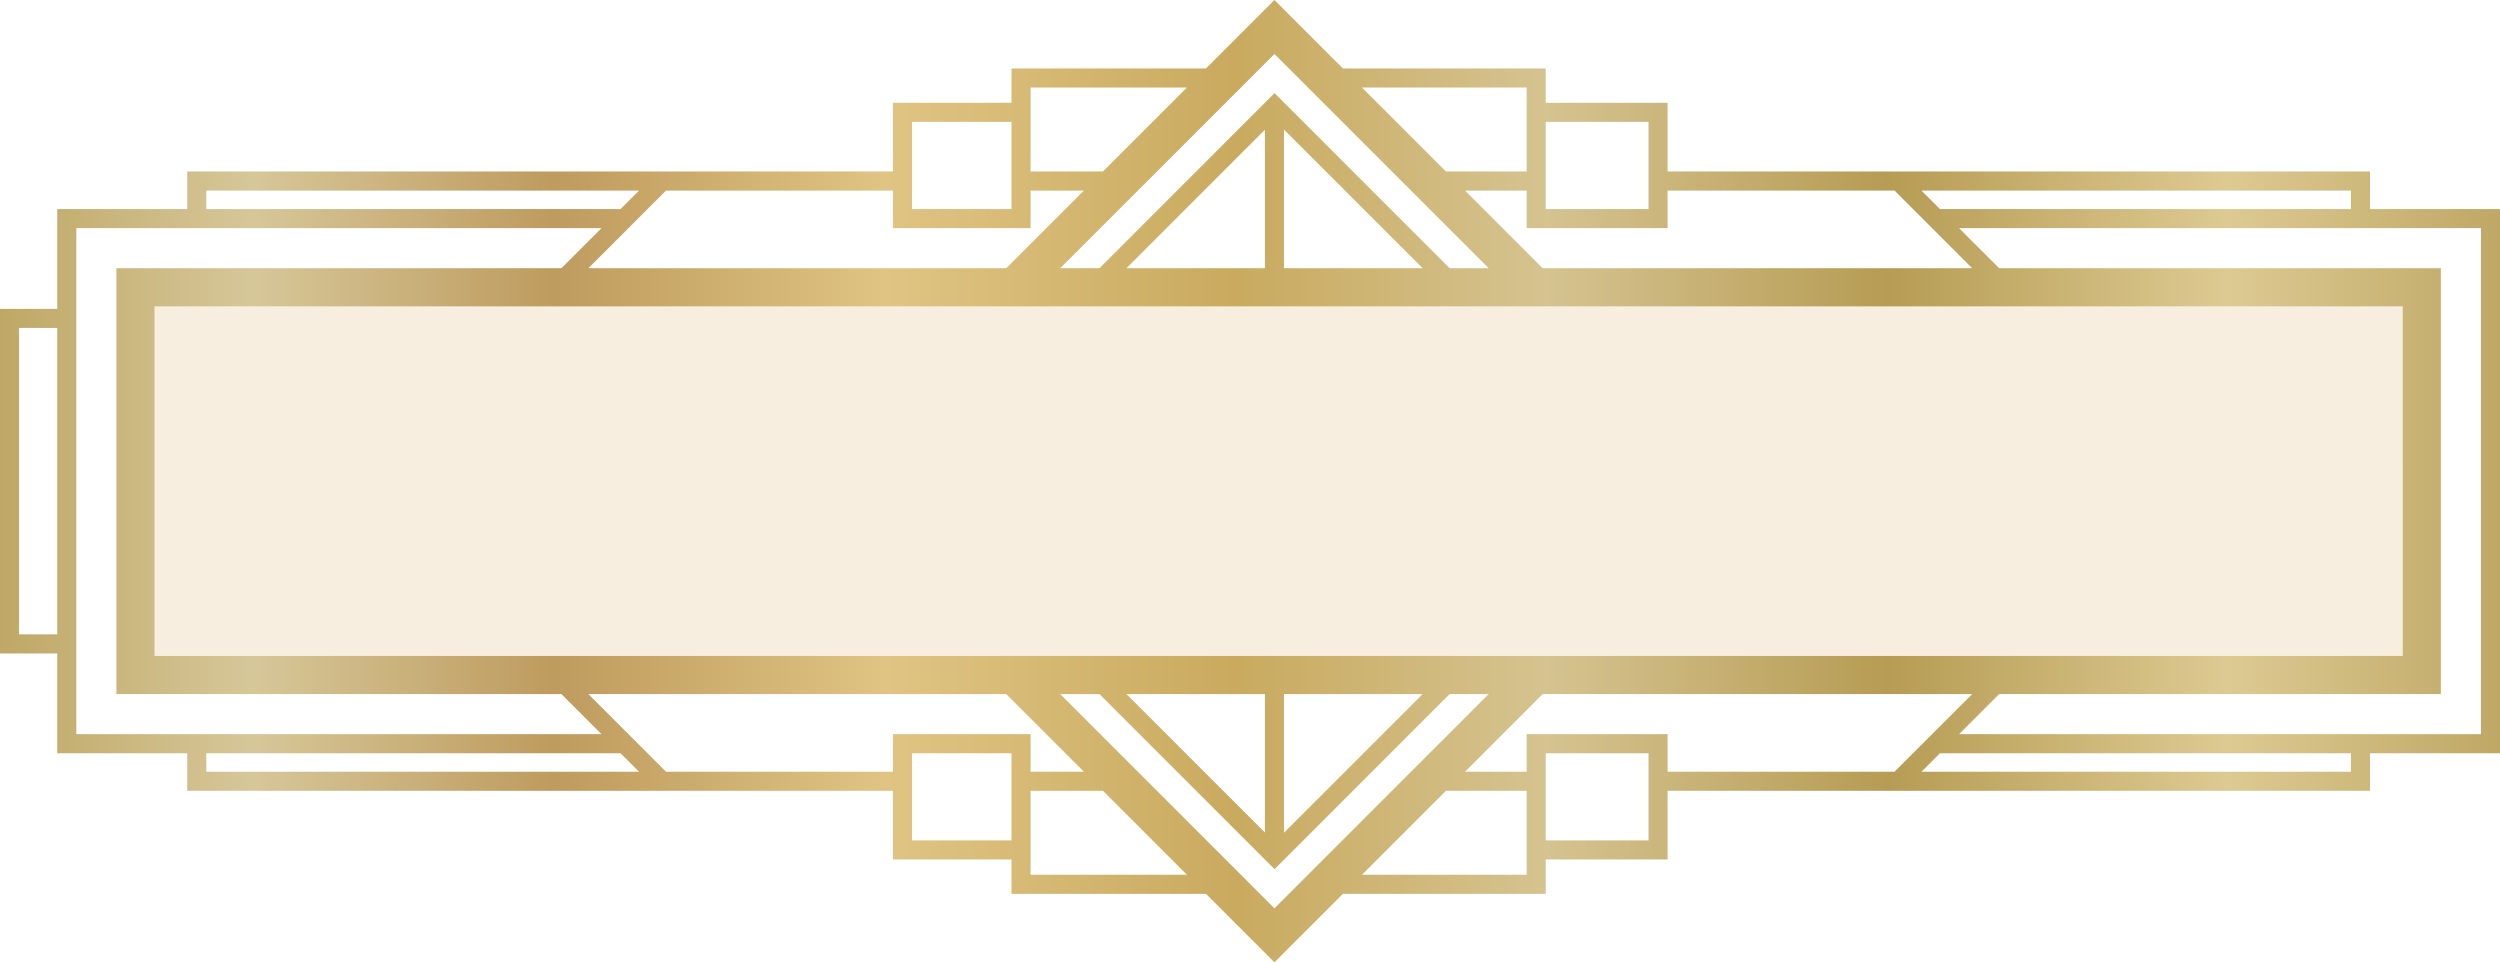 <?xml version="1.0" encoding="utf-8"?>
<!-- Generator: Adobe Illustrator 16.0.0, SVG Export Plug-In . SVG Version: 6.00 Build 0)  -->
<!DOCTYPE svg PUBLIC "-//W3C//DTD SVG 1.1//EN" "http://www.w3.org/Graphics/SVG/1.1/DTD/svg11.dtd">
<svg version="1.1" id="Слой_1" xmlns="http://www.w3.org/2000/svg" xmlns:xlink="http://www.w3.org/1999/xlink" x="0px" y="0px"
	 width="100%" viewBox="0 0 600.692 231.219" enable-background="new 0 0 600.692 231.219"
	 xml:space="preserve">
<g>
	<rect x="37.134" y="73.614" opacity="0.5" fill="#F0DFC3" width="540.177" height="83.992"/>
	<linearGradient id="SVGID_1_" gradientUnits="userSpaceOnUse" x1="0" y1="115.61" x2="600.692" y2="115.61">
		<stop  offset="0" style="stop-color:#BFA866"/>
		<stop  offset="0.101" style="stop-color:#D6C799"/>
		<stop  offset="0.222" style="stop-color:#BE9B5E"/>
		<stop  offset="0.354" style="stop-color:#DFC483"/>
		<stop  offset="0.494" style="stop-color:#C9AA5F"/>
		<stop  offset="0.619" style="stop-color:#D5C390"/>
		<stop  offset="0.755" style="stop-color:#B69C54"/>
		<stop  offset="0.891" style="stop-color:#DDCA92"/>
		<stop  offset="1" style="stop-color:#BFA866"/>
	</linearGradient>
	<path fill="url(#SVGID_1_)" d="M569.456,50.233v-9.027H457.108h-6.482h-49.939V24.701h-29.281V16.45h-48.736L306.222,0
		l-11.176,11.177l-3.241,3.242l-2.031,2.031H243.04v8.251h-28.484v16.505h-49.939h-6.483H44.987v9.027H13.753v23.98H0v36.912v25.25
		v20.631h13.753v23.98h31.234v9.027h113.146h6.483h49.939v16.504h28.484v8.254h46.733l2.031,2.029l3.241,3.242l11.176,11.176
		l16.447-16.447h48.736v-8.254h29.281v-16.504h49.939h6.482h112.348v-9.027h31.236v-44.611v-25.25V50.233H569.456z M564.872,45.792
		v4.441h-98.736l-4.442-4.441H564.872z M371.405,45.792v-4.585V29.287h24.696v11.919v4.585v4.441h-24.696V45.792z M396.102,54.819
		h4.585v-4.586v-4.441h54.523l4.443,4.441l4.584,4.586l2.893,2.893l4.585,4.584l2.15,2.15h-103.2l-6.735-6.734l-2.892-2.893
		l-4.585-4.586l-4.442-4.441h14.811v4.441v4.586h4.584H396.102z M577.311,111.125v25.25v21.23h-87.793h-6.483h-107.67h-12.968
		H335.28h-6.483h-43.15h-6.483h-25.112h-12.968H132.207h-6.482H37.134v-21.23v-25.25V73.614h88.591h6.482h108.876h12.968h25.112
		h6.483h43.15h6.483h27.116h12.968h107.67h6.483h87.793V111.125z M341.832,166.776l-33.318,33.316v-33.316h29.451H341.832z
		 M303.929,166.776v33.268l-33.269-33.268h5.818H303.929z M270.66,64.446l33.269-33.271v33.271h-27.45H270.66z M308.514,64.446
		V31.127l33.318,33.319h-3.867H308.514z M366.821,21.033v3.668v4.586v11.919h-15.646h-3.749l-0.836-0.836l-19.336-19.337H366.821z
		 M298.157,21.033l0.131-0.133l3.241-3.24l1.212-1.21l1.188-1.189l2.293-2.293l2.292,2.293l1.188,1.189l1.235,1.235l3.241,3.24
		l0.108,0.107l20.171,20.173l4.585,4.585l18.655,18.654h-9.385l-38.826-38.828l-0.974-0.974l-2.268-2.268l-2.317,2.316l-0.924,0.925
		l-38.827,38.828h-9.433L273.4,45.792l4.584-4.585L298.157,21.033z M247.624,29.287v-4.586v-3.668h37.565L268.653,37.57
		l-3.636,3.636h-0.949h-16.444V29.287z M219.14,45.792v-4.585V29.287h23.9v11.919v4.585v4.441h-23.9V45.792z M160.031,45.792h54.524
		v4.441v4.586h4.584h23.9h4.584v-4.586v-4.441h12.809l-4.443,4.441l-14.212,14.213H141.376l2.15-2.15l4.585-4.584l2.892-2.893
		l4.585-4.586L160.031,45.792z M49.572,45.792h103.977l-4.443,4.441H49.572V45.792z M13.753,152.422H4.585v-16.047v-25.25V78.799
		h9.168v32.326v25.25V152.422z M18.338,176.403v-19.396v-20.631v-25.25V74.213V54.819h26.649h4.585h94.948l-2.892,2.893
		l-4.585,4.584l-2.15,2.15H27.965v46.68v25.25v30.4h106.929l2.15,2.15l4.585,4.584l2.892,2.893H49.572h-4.585H18.338z
		 M49.572,185.43v-4.443h99.533l4.443,4.443H49.572z M243.04,185.43v4.584v11.92h-23.9v-11.92v-4.584v-4.443h23.9V185.43z
		 M219.14,176.403h-4.584v4.584v4.443h-54.524l-4.443-4.443l-4.585-4.584l-2.892-2.893l-4.585-4.584l-2.15-2.15h100.401
		l14.212,14.211l4.443,4.443h-12.809v-4.443v-4.584h-4.584H219.14z M247.624,210.186v-3.668v-4.584v-11.92h16.444h0.949l3.636,3.635
		l16.536,16.537H247.624z M314.287,210.186l-0.108,0.109l-3.241,3.24l-1.235,1.236l-1.188,1.188l-2.292,2.291l-2.293-2.291
		l-1.188-1.188l-1.212-1.213l-3.241-3.24l-0.131-0.133l-20.173-20.172l-4.584-4.584l-18.655-18.654h9.433l38.827,38.826l0.924,0.924
		l2.317,2.318l2.268-2.27l0.974-0.973l38.826-38.826h9.385l-18.655,18.654l-4.585,4.584L314.287,210.186z M366.821,201.934v4.584
		v3.668h-39.567l19.336-19.336l0.836-0.836h3.749h15.646V201.934z M396.102,185.43v4.584v11.92h-24.696v-11.92v-4.584v-4.443h24.696
		V185.43z M455.21,185.43h-54.523v-4.443v-4.584h-4.585h-24.696h-4.584v4.584v4.443h-14.811l4.442-4.443l4.585-4.584l2.892-2.893
		l6.735-6.734h103.2l-2.15,2.15l-4.585,4.584l-2.893,2.893l-4.584,4.584L455.21,185.43z M564.872,185.43H461.693l4.442-4.443h98.736
		V185.43z M596.107,136.375v40.027h-26.651h-4.584h-94.151l2.892-2.893l4.585-4.584l2.15-2.15h106.132v-30.4v-25.25v-46.68H480.348
		l-2.15-2.15l-4.585-4.584l-2.892-2.893h94.151h4.584h26.651v56.307V136.375z"/>
</g>
</svg>
